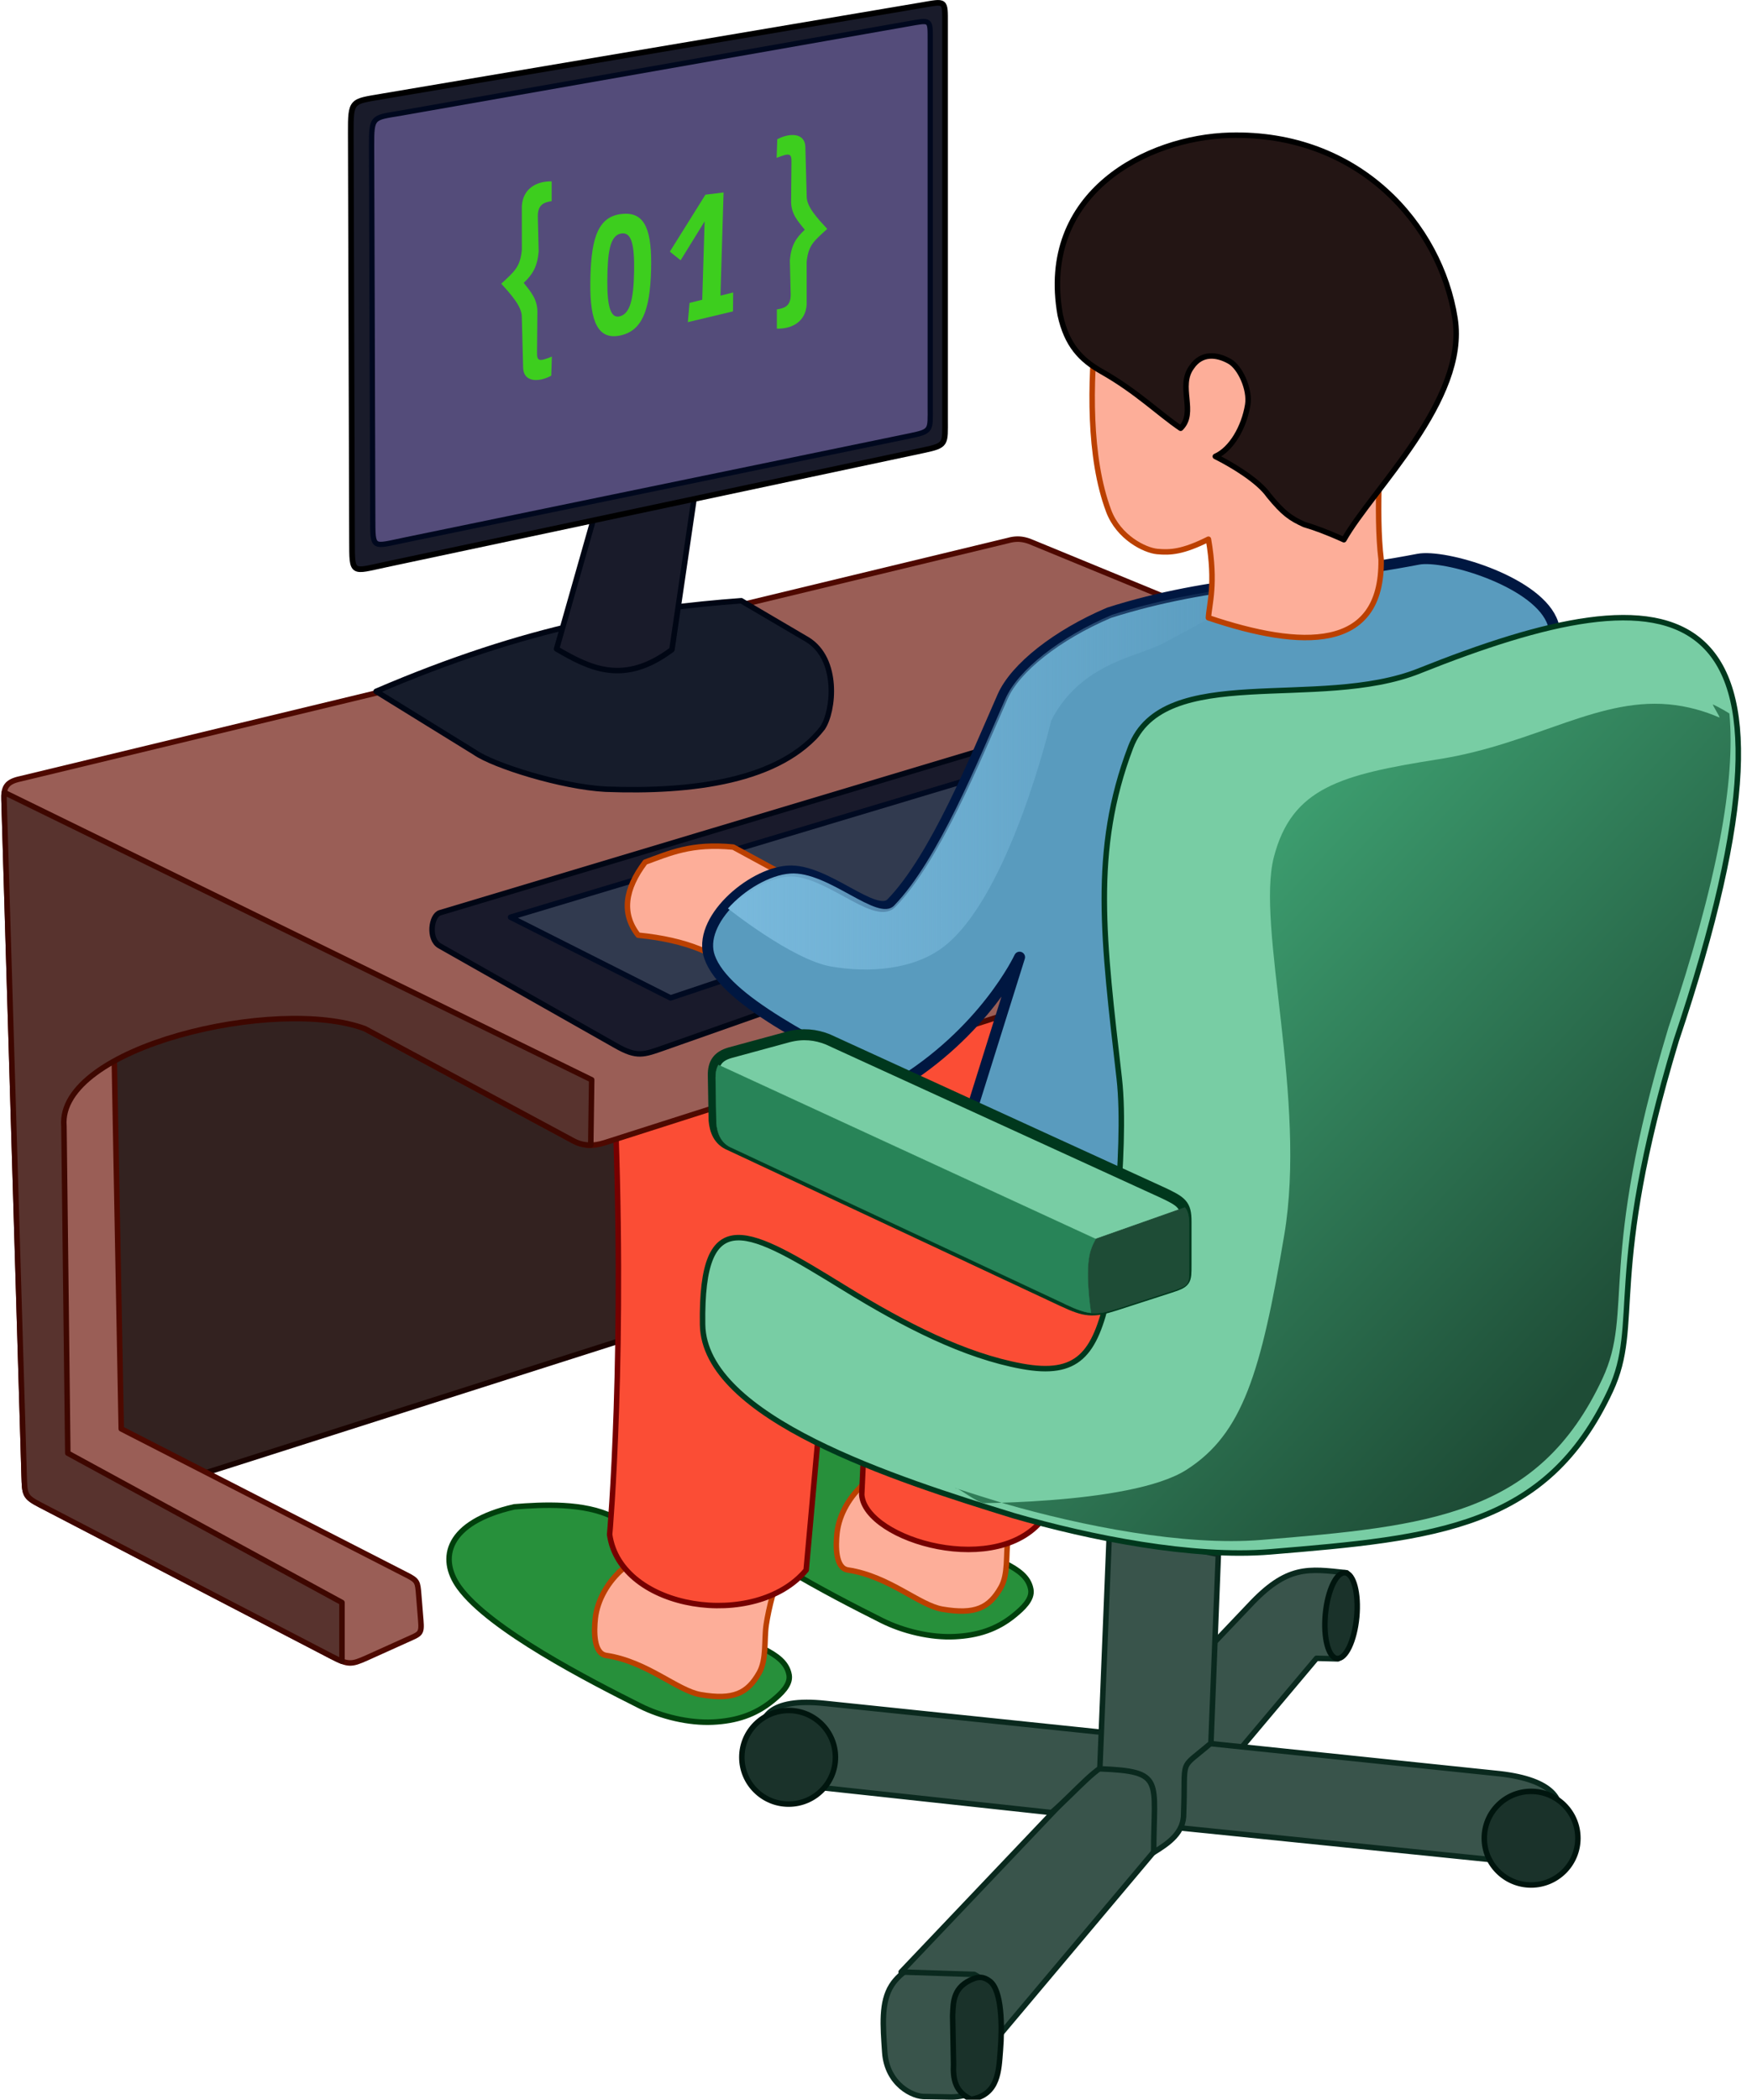 <?xml version="1.0" encoding="UTF-8" standalone="no"?>
<!-- Created with Inkscape (http://www.inkscape.org/) -->

<svg
   width="63.905mm"
   height="76.574mm"
   viewBox="0 0 63.905 76.574"
   version="1.1"
   id="svg5"
   inkscape:version="1.1.1 (3bf5ae0d25, 2021-09-20)"
   sodipodi:docname="boy in front of pc.svg"
   xmlns:inkscape="http://www.inkscape.org/namespaces/inkscape"
   xmlns:sodipodi="http://sodipodi.sourceforge.net/DTD/sodipodi-0.dtd"
   xmlns:xlink="http://www.w3.org/1999/xlink"
   xmlns="http://www.w3.org/2000/svg"
   xmlns:svg="http://www.w3.org/2000/svg">
  <sodipodi:namedview
     id="namedview7"
     pagecolor="#ffffff"
     bordercolor="#999999"
     borderopacity="1"
     inkscape:pageshadow="0"
     inkscape:pageopacity="0"
     inkscape:pagecheckerboard="0"
     inkscape:document-units="mm"
     showgrid="false"
     inkscape:object-nodes="true"
     inkscape:zoom="0.99776394"
     inkscape:cx="127.78574"
     inkscape:cy="225.50424"
     inkscape:window-width="1920"
     inkscape:window-height="1058"
     inkscape:window-x="-8"
     inkscape:window-y="-8"
     inkscape:window-maximized="1"
     inkscape:current-layer="layer1"
     inkscape:object-paths="true"
     inkscape:snap-intersection-paths="false"
     inkscape:snap-smooth-nodes="false"
     inkscape:snap-midpoints="false"
     inkscape:snap-bbox="true"
     inkscape:bbox-nodes="false"
     inkscape:snap-bbox-edge-midpoints="true" />
  <defs
     id="defs2">
    <linearGradient
       inkscape:collect="always"
       id="linearGradient52406">
      <stop
         style="stop-color:#3c9c6e;stop-opacity:1"
         offset="0"
         id="stop52402" />
      <stop
         style="stop-color:#1e4c36;stop-opacity:1"
         offset="1"
         id="stop52404" />
    </linearGradient>
    <linearGradient
       inkscape:collect="always"
       id="linearGradient52382">
      <stop
         style="stop-color:#79b9dc;stop-opacity:1;"
         offset="0"
         id="stop52378" />
      <stop
         style="stop-color:#79b9dc;stop-opacity:0;"
         offset="1"
         id="stop52380" />
    </linearGradient>
    <rect
       x="181.155"
       y="121.271"
       width="30.694"
       height="21.172"
       id="rect76567" />
    <rect
       x="184.287"
       y="121.647"
       width="24.054"
       height="18.792"
       id="rect36921" />
    <linearGradient
       id="linearGradient17297"
       inkscape:swatch="solid">
      <stop
         style="stop-color:#995d55;stop-opacity:1;"
         offset="0"
         id="stop17295" />
    </linearGradient>
    <linearGradient
       inkscape:collect="always"
       xlink:href="#linearGradient52382"
       id="linearGradient52384"
       x1="203.726"
       y1="201.057"
       x2="277.098"
       y2="201.057"
       gradientUnits="userSpaceOnUse" />
    <linearGradient
       inkscape:collect="always"
       xlink:href="#linearGradient52406"
       id="linearGradient52408"
       x1="262.083"
       y1="227.129"
       x2="325.704"
       y2="285.786"
       gradientUnits="userSpaceOnUse" />
    <filter
       inkscape:collect="always"
       style="color-interpolation-filters:sRGB"
       id="filter62764"
       x="-0.033"
       y="-0.03"
       width="1.065"
       height="1.061">
      <feGaussianBlur
         inkscape:collect="always"
         stdDeviation="1.453"
         id="feGaussianBlur62766" />
    </filter>
    <linearGradient
       inkscape:collect="always"
       xlink:href="#linearGradient52406"
       id="linearGradient63324"
       gradientUnits="userSpaceOnUse"
       x1="262.083"
       y1="227.129"
       x2="321.983"
       y2="283.305" />
  </defs>
  <g
     inkscape:label="Layer 1"
     inkscape:groupmode="layer"
     id="layer1"
     transform="translate(-27.115,-20.383)">
    <rect
       style="opacity:1;fill:none;fill-opacity:1;fill-rule:evenodd;stroke:#1e4c36;stroke-width:0;stroke-linecap:round;stroke-miterlimit:4;stroke-dasharray:none;stroke-opacity:1;paint-order:markers stroke fill"
       id="rect63559"
       width="99.307"
       height="106.997"
       x="9.415"
       y="5.172" />
    <g
       id="g63700"
       transform="translate(-0.32,-4.514)">
      <path
         style="opacity:1;fill:#332220;fill-opacity:1;fill-rule:evenodd;stroke:#190300;stroke-width:0.2;stroke-linecap:round;stroke-linejoin:round;stroke-miterlimit:4;stroke-dasharray:none;stroke-opacity:1;paint-order:fill markers stroke"
         d="m 28.484,56.398 2.754,22.086 3.769,0.103 43.063,-13.735 C 63.077,49.956 49.922,50.568 28.484,56.398 Z"
         id="path10334"
         sodipodi:nodetypes="ccccc" />
      <path
         style="fill:#27903b;fill-opacity:1;fill-rule:evenodd;stroke:#003f0c;stroke-width:0.2;stroke-linecap:square;stroke-miterlimit:4;stroke-dasharray:none;stroke-opacity:1;paint-order:fill markers stroke"
         d="m 49.801,80.22 c -1.064,-0.533 -2.576,-0.453 -3.606,-0.371 -2.475,0.565 -2.77,1.88 -2.014,2.928 1.11,1.539 4.758,3.408 6.601,4.333 0.781,0.392 1.787,0.632 2.66,0.589 0.832,-0.041 1.537,-0.257 2.18,-0.787 0.284,-0.234 0.657,-0.565 0.597,-0.928 -0.153,-0.916 -1.558,-1.042 -2.188,-1.724 -0.595,-0.644 -0.863,-1.544 -1.458,-2.188 -0.801,-0.867 -1.715,-1.323 -2.771,-1.852 z"
         id="path1784"
         sodipodi:nodetypes="scssssssss" />
      <path
         style="fill:#27903b;fill-opacity:1;fill-rule:evenodd;stroke:#003f0c;stroke-width:0.2;stroke-linecap:square;stroke-miterlimit:4;stroke-dasharray:none;stroke-opacity:1;paint-order:fill markers stroke"
         d="m 58.618,77.104 c -1.064,-0.533 -2.576,-0.453 -3.606,-0.371 -2.475,0.565 -2.77,1.88 -2.014,2.928 1.11,1.539 4.758,3.408 6.601,4.333 0.781,0.392 1.787,0.632 2.66,0.589 0.832,-0.041 1.537,-0.257 2.18,-0.787 0.284,-0.234 0.657,-0.565 0.597,-0.928 -0.153,-0.916 -1.558,-1.042 -2.188,-1.724 -0.595,-0.644 -0.863,-1.544 -1.458,-2.188 -0.801,-0.867 -1.715,-1.323 -2.771,-1.852 z"
         id="path8604"
         sodipodi:nodetypes="scssssssss" />
      <path
         style="fill:#fdae99;fill-opacity:1;fill-rule:evenodd;stroke:#bb4000;stroke-width:0.2;stroke-linecap:square;stroke-miterlimit:4;stroke-dasharray:none;stroke-opacity:1;paint-order:fill markers stroke"
         d="m 50.158,82.105 c -0.526,0.446 -0.931,1.12 -1.008,1.805 -0.053,0.469 -0.069,1.289 0.398,1.359 1.5,0.226 2.592,1.285 3.445,1.43 1.199,0.203 1.707,-0.047 2.133,-0.797 0.278,-0.49 0.174,-1.201 0.258,-1.758 0.08,-0.538 0.325,-1.598 0.656,-2.203 0.53,-0.968 -1.79,-0.763 -2.883,-0.914 -1.053,-0.145 -2.19,0.391 -3,1.078 z"
         id="path2825"
         sodipodi:nodetypes="sssssssss" />
      <path
         style="fill:#fdae99;fill-opacity:1;fill-rule:evenodd;stroke:#bb4000;stroke-width:0.2;stroke-linecap:square;stroke-miterlimit:4;stroke-dasharray:none;stroke-opacity:1;paint-order:fill markers stroke"
         d="m 58.975,78.989 c -0.526,0.446 -0.931,1.12 -1.008,1.805 -0.053,0.469 -0.069,1.289 0.398,1.359 1.5,0.226 2.592,1.285 3.445,1.43 1.199,0.203 1.707,-0.047 2.133,-0.797 0.278,-0.49 0.174,-1.201 0.258,-1.758 0.08,-0.538 0.325,-1.598 0.656,-2.203 0.53,-0.968 -1.79,-0.763 -2.883,-0.914 -1.053,-0.145 -2.19,0.391 -3,1.078 z"
         id="path8606"
         sodipodi:nodetypes="sssssssss" />
      <path
         style="opacity:1;fill:#fb4d35;fill-opacity:1;fill-rule:evenodd;stroke:#760000;stroke-width:0.2;stroke-linecap:round;stroke-linejoin:round;stroke-miterlimit:4;stroke-dasharray:none;stroke-opacity:1;paint-order:fill markers stroke"
         d="m 57.417,75.747 -0.577,6.408 c -1.834,2.206 -6.783,1.476 -7.168,-1.296 0,0 0.604,-6.744 0.155,-16.471 6.108,-4.668 12.524,-3.556 16.678,-2.169 4.154,1.387 6.764,6.609 6.764,6.609 l -8.365,8.984 0.646,2.38 c -1.623,2.317 -6.552,0.888 -6.683,-0.783 l 0.15,-3.25 z"
         id="path23648"
         sodipodi:nodetypes="ccccccccccc" />
      <path
         id="path27975"
         style="opacity:1;fill:#9a5e56;fill-opacity:1;fill-rule:evenodd;stroke:#4e0900;stroke-width:0.756;stroke-linecap:round;stroke-linejoin:round;stroke-miterlimit:4;stroke-dasharray:none;stroke-opacity:1;paint-order:fill markers stroke"
         d="m 243.566,168.143 c -0.418,0.004 -0.838,0.07 -1.283,0.197 L 106.352,201.125 c -1.878,0.39 -2.354,1.124 -2.27,2.857 l 2.768,93.037 c 0.084,2.596 0.038,2.901 2.188,4.018 l 40.156,20.869 c 2.241,1.165 2.676,1.161 4.826,0.191 l 5.498,-2.48 c 1.865,-0.841 2.081,-0.778 1.926,-2.693 l -0.283,-3.498 c -0.141,-1.738 -0.15,-1.957 -1.598,-2.693 l -39.348,-20.15 -0.977,-51.91 c 8.542,-4.988 22.027,-8.947 34.545,-3.143 l 28.646,15.41 c 1.432,0.768 2.756,0.768 4.342,0.266 L 332.842,204.508 245.734,168.656 c -0.782,-0.352 -1.471,-0.52 -2.168,-0.514 z"
         sodipodi:nodetypes="sccccccccccccccccccs"
         transform="scale(0.265)" />
      <path
         style="opacity:1;fill:#191a2b;fill-opacity:1;fill-rule:evenodd;stroke:#000614;stroke-width:0.2;stroke-linecap:round;stroke-linejoin:round;stroke-miterlimit:4;stroke-dasharray:none;stroke-opacity:1;paint-order:fill markers stroke"
         d="m 65.3,51.639 -21.819,6.546 c -0.319,0.096 -0.437,0.964 -0.01,1.206 l 6.435,3.644 c 0.764,0.432 0.993,0.337 1.771,0.063 L 74.095,55.197 67.208,51.753 C 66.398,51.348 66.116,51.394 65.3,51.639 Z"
         id="path13606"
         sodipodi:nodetypes="ssssscss" />
      <path
         style="opacity:1;fill:#313a4f;fill-opacity:1;fill-rule:evenodd;stroke:#000a21;stroke-width:0.2;stroke-linecap:round;stroke-linejoin:round;stroke-miterlimit:4;stroke-dasharray:none;stroke-opacity:1;paint-order:fill markers stroke"
         d="m 63.252,53.183 -17.194,5.163 5.835,2.943 17.246,-5.783 z"
         id="path15327" />
      <path
         style="opacity:1;fill:#fdae99;fill-opacity:1;fill-rule:evenodd;stroke:#bb4000;stroke-width:0.2;stroke-linecap:round;stroke-linejoin:round;stroke-miterlimit:4;stroke-dasharray:none;stroke-opacity:1;paint-order:fill markers stroke"
         d="M 55.862,56.701 54.182,55.789 c -1.538,-0.151 -2.331,0.23 -3.213,0.548 -0.744,0.983 -0.874,1.877 -0.256,2.665 1.803,0.179 2.88,0.687 3.615,1.351 z"
         id="path32583"
         sodipodi:nodetypes="cccccc" />
      <path
         style="opacity:1;fill:#599bbe;fill-opacity:1;fill-rule:evenodd;stroke:#001741;stroke-width:0.4;stroke-linecap:round;stroke-linejoin:round;stroke-miterlimit:4;stroke-dasharray:none;stroke-opacity:1;paint-order:markers stroke fill"
         d="m 83.902,54.766 c -0.041,-0.006 0.785,-5.818 0.123,-7.27 -0.657,-1.441 -3.905,-2.387 -4.858,-2.205 -4.353,0.834 -7.484,0.744 -11.279,1.953 -1.905,0.812 -3.419,2.008 -3.88,3.053 -0.989,2.244 -2.452,5.882 -4.057,7.535 -0.596,0.613 -2.393,-1.271 -3.784,-1.168 -1.36,0.1 -3.325,1.81 -2.848,3.14 0.567,1.582 3.776,3.102 6.755,4.704 3.271,-1.95 4.55,-4.704 4.55,-4.704 l -2.264,7.229 9.42,5.404 11.391,-13.144 z"
         id="path17451"
         sodipodi:nodetypes="csscsssscccccc" />
      <path
         style="fill:#39544b;fill-opacity:1;fill-rule:evenodd;stroke:#0a291e;stroke-width:0.2;stroke-linecap:square;stroke-miterlimit:4;stroke-dasharray:none;stroke-opacity:1;paint-order:fill markers stroke"
         d="m 61.479,96.379 c -0.523,0.039 -1.191,0.401 -1.524,0.926 -0.387,0.612 -0.314,1.463 -0.248,2.434 0.079,1.16 1.022,1.646 1.501,1.616 l 0.927,0.017 c 1.248,-0.011 1.624,-1.063 1.688,-1.852 0.081,-1.006 -0.086,-2.24 -0.844,-2.906 0,0 -0.629,-0.3 -1.5,-0.234 z"
         id="path16031"
         sodipodi:nodetypes="sssccsss" />
      <path
         style="opacity:1;fill:#39544b;fill-opacity:1;fill-rule:evenodd;stroke:#0a291e;stroke-width:0.2;stroke-linecap:round;stroke-linejoin:round;stroke-miterlimit:4;stroke-dasharray:none;stroke-opacity:1;paint-order:fill markers stroke"
         d="m 72.988,83.469 -12.684,13.344 2.668,0.087 c 0.877,0.448 0.808,1.376 0.856,2.296 l 11.627,-13.823 0.78,0.021 0.32,-3.14 c -1.397,-0.151 -2.169,-0.296 -3.567,1.216 z"
         id="path10332"
         sodipodi:nodetypes="ccccccccc" />
      <path
         style="opacity:1;fill:#39544b;fill-opacity:1;fill-rule:evenodd;stroke:#0a291e;stroke-width:0.2;stroke-linecap:round;stroke-linejoin:round;stroke-miterlimit:4;stroke-dasharray:none;stroke-opacity:1;paint-order:fill markers stroke"
         d="m 57.548,87.02 24.604,2.564 c 3.883,0.454 1.606,2.949 0.556,3.221 L 70.582,91.568 c -2.081,-4.144 -2.876,-2.238 -4.789,-0.569 l -8.273,-0.897 c -1.845,0.003 -4.102,-3.533 0.027,-3.082 z"
         id="path10330"
         sodipodi:nodetypes="cccccccc" />
      <path
         style="opacity:1;fill:#39544b;fill-opacity:1;fill-rule:evenodd;stroke:#0a291e;stroke-width:0.2;stroke-linecap:round;stroke-linejoin:round;stroke-miterlimit:4;stroke-dasharray:none;stroke-opacity:1;paint-order:fill markers stroke"
         d="m 71.875,81.582 -0.27,6.885 c -1.204,1.028 -0.914,0.462 -0.996,2.552 0.015,0.709 -0.53,1.085 -1.093,1.433 3.46e-4,-2.653 0.423,-2.954 -1.964,-3.049 l 0.347,-8.596 z"
         id="path10328"
         sodipodi:nodetypes="ccccccc" />
      <path
         style="opacity:1;fill:#78cda4;fill-opacity:1;fill-rule:evenodd;stroke:#00381d;stroke-width:0.2;stroke-linecap:round;stroke-linejoin:round;stroke-miterlimit:4;stroke-dasharray:none;stroke-opacity:1;paint-order:fill markers stroke"
         d="m 79.207,49.362 c 9.241,-3.69 15.092,-3.553 9.367,13.485 -2.598,8.599 -1.245,10.292 -2.398,12.767 -2.328,4.995 -6.345,5.376 -12.407,5.876 -2.837,0.234 -6.566,-0.51 -9.363,-1.319 -4.299,-1.324 -11.296,-3.56 -11.344,-6.974 -0.064,-4.539 1.71,-3.458 5.182,-1.323 2.197,1.351 4.37,2.466 6.469,2.849 2.029,0.37 2.66,-0.433 3.14,-2.575 0,0 0.71,-5.282 0.408,-7.915 -0.577,-5.032 -1.017,-8.319 0.413,-12.082 1.192,-3.137 6.853,-1.319 10.533,-2.788 z"
         id="path1481"
         sodipodi:nodetypes="scsscsssssss" />
      <path
         style="opacity:1;fill:#78cda4;fill-opacity:1;fill-rule:evenodd;stroke:#00381d;stroke-width:0.4;stroke-linecap:round;stroke-linejoin:round;stroke-miterlimit:4;stroke-dasharray:none;stroke-opacity:1;paint-order:markers stroke fill"
         d="M 69.785,68.365 57.627,62.8 c -0.432,-0.171 -0.901,-0.229 -1.436,-0.09 l -2.131,0.58 c -0.451,0.13 -0.61,0.389 -0.607,0.814 l 0.029,1.652 c 0.032,0.353 0.153,0.738 0.59,0.909 l 12.13,5.682 c 0.823,0.385 1.093,0.413 1.901,0.152 l 1.957,-0.633 c 0.648,-0.21 0.637,-0.228 0.637,-0.864 l 2e-6,-1.549 c 0.002,-0.632 -0.154,-0.735 -0.91,-1.088 z"
         id="path7412"
         sodipodi:nodetypes="cccccccssssccc" />
      <path
         style="opacity:1;fill:#161c2b;fill-opacity:1;fill-rule:evenodd;stroke:#000614;stroke-width:0.2;stroke-linecap:round;stroke-linejoin:round;stroke-miterlimit:4;stroke-dasharray:none;stroke-opacity:1;paint-order:fill markers stroke"
         d="m 54.474,46.806 2.416,1.42 c 1.149,0.711 0.962,2.597 0.548,3.218 -1.523,1.956 -4.774,2.353 -7.918,2.233 -1.587,-0.082 -4.072,-0.857 -4.765,-1.343 l -3.602,-2.224 c 5.559,-2.386 9.603,-3.032 13.322,-3.305 z"
         id="path30743"
         sodipodi:nodetypes="ccccccc" />
      <path
         style="opacity:1;fill:#191b2a;fill-opacity:1;fill-rule:evenodd;stroke:#000614;stroke-width:0.2;stroke-linecap:round;stroke-linejoin:round;stroke-miterlimit:4;stroke-dasharray:none;stroke-opacity:1;paint-order:fill markers stroke"
         d="m 52.77,42.96 -0.826,5.628 c -1.756,1.315 -2.992,0.682 -4.208,-0.026 l 1.704,-5.99 z"
         id="path30613"
         sodipodi:nodetypes="ccccc" />
      <path
         id="rect11954"
         style="opacity:1;fill:#191b2a;fill-opacity:1;fill-rule:evenodd;stroke:#000000;stroke-width:0.207;stroke-linecap:round;stroke-linejoin:round;paint-order:fill markers stroke"
         d="m 41.36,28.417 19.658,-3.324 c 0.927,-0.157 0.888,-0.212 0.888,0.684 v 14.385 c 0,0.939 0.065,0.973 -0.802,1.157 l -19.586,4.162 c -1.267,0.269 -1.24,0.384 -1.243,-0.864 l -0.045,-14.869 c -0.004,-1.201 0.024,-1.143 1.13,-1.33 z"
         sodipodi:nodetypes="sssssssss" />
      <path
         id="path13438"
         style="opacity:1;fill:#544c7a;fill-opacity:1;fill-rule:evenodd;stroke:#00081e;stroke-width:0.192;stroke-linecap:round;stroke-linejoin:round;stroke-opacity:1;paint-order:fill markers stroke"
         d="m 42.051,29.023 18.48,-3.252 c 0.869,-0.153 0.835,-0.194 0.835,0.624 v 13.344 c 0,0.857 0.061,0.888 -0.754,1.056 l -18.412,3.797 c -1.191,0.246 -1.165,0.35 -1.169,-0.789 l -0.042,-13.566 c -0.003,-1.096 0.022,-1.043 1.062,-1.213 z"
         sodipodi:nodetypes="ssssssssss" />
      <path
         id="path28177"
         style="fill:url(#linearGradient52384);fill-opacity:1;fill-rule:evenodd;stroke:#79b9dc;stroke-width:0;stroke-linecap:square;stroke-miterlimit:4;stroke-dasharray:none;stroke-opacity:1;paint-order:fill markers stroke"
         d="m 274.158,174.743 c -5.769,0.815 -11.442,1.868 -17.572,3.82 -7.198,3.069 -12.924,7.59 -14.666,11.541 -3.739,8.482 -9.267,22.232 -15.334,28.479 -2.252,2.318 -9.046,-4.804 -14.301,-4.416 -2.794,0.206 -6.263,2.212 -8.559,4.807 0,0 8.845,7.063 14.196,7.986 5.138,0.886 11.257,0.489 15.414,-2.658 9.182,-6.953 14.883,-31.182 14.883,-31.182 4.057,-7.972 12.063,-8.823 15.414,-10.631 3.351,-1.808 13.465,-7.264 13.465,-7.264 z"
         sodipodi:nodetypes="ccssscssczcc"
         transform="scale(0.265)" />
      <path
         style="opacity:1;fill:#fdae99;fill-opacity:1;fill-rule:evenodd;stroke:#bb4000;stroke-width:0.2;stroke-linecap:round;stroke-linejoin:round;stroke-miterlimit:4;stroke-dasharray:none;stroke-opacity:1;paint-order:fill markers stroke"
         d="m 77.813,45.309 c -0.208,-1.71 -0.017,-4.218 0.103,-6.583 l -9.733,-6.015 c -0.13,-0.04 -1.77,6.918 -0.31,10.817 0.364,0.971 1.318,1.437 1.766,1.481 0.482,0.047 0.944,0.018 1.874,-0.448 0.284,1.638 0.021,2.399 0,2.866 3.386,1.142 6.348,1.252 6.299,-2.117 z"
         id="path59104"
         sodipodi:nodetypes="cccssccc" />
      <path
         style="opacity:1;fill:#231514;fill-opacity:1;fill-rule:evenodd;stroke:#000000;stroke-width:0.2;stroke-linecap:round;stroke-linejoin:round;stroke-miterlimit:4;stroke-dasharray:none;stroke-opacity:1;paint-order:fill markers stroke"
         d="m 76.454,44.58 c 1.028,-1.827 4.519,-5.095 4.053,-8.069 -0.538,-3.433 -3.522,-6.806 -8.215,-6.681 -3.002,0.08 -6.973,2.088 -6.186,6.55 0.24,1.099 0.747,1.635 1.517,2.07 1.265,0.714 2.091,1.535 2.876,2.065 0.587,-0.572 -0.123,-1.529 0.406,-2.235 0.358,-0.525 0.912,-0.472 1.385,-0.202 0.379,0.216 0.749,1.02 0.656,1.585 -0.134,0.814 -0.593,1.619 -1.182,1.879 0.657,0.329 1.585,0.898 1.949,1.423 0.54,0.661 0.795,0.832 1.293,1.06 0.366,0.108 0.806,0.264 1.448,0.555 z"
         id="path61805"
         sodipodi:nodetypes="csscsccsscccc" />
      <path
         style="opacity:1;fill:#3dce1e;fill-opacity:1;fill-rule:evenodd;stroke:#000000;stroke-width:0;stroke-linecap:square;stroke-linejoin:miter;stroke-miterlimit:4;stroke-dasharray:none;stroke-opacity:1;paint-order:fill markers stroke"
         d="m 47.557,32.232 v -0.72 c -0.549,-0.012 -1.049,0.258 -1.088,0.904 l 8.29e-4,1.595 c -0.062,0.63 -0.267,0.78 -0.751,1.233 0.355,0.392 0.742,0.82 0.749,1.195 l 0.049,1.869 c 0.014,0.534 0.569,0.537 1.025,0.29 l 0.023,-0.696 c -0.47,0.188 -0.551,0.181 -0.541,-0.183 l 0.013,-1.463 c -0.006,-0.46 -0.244,-0.718 -0.498,-1.043 0.332,-0.321 0.494,-0.585 0.544,-1.143 l -0.031,-1.281 c -0.006,-0.464 0.271,-0.516 0.505,-0.557 z"
         id="path72260"
         sodipodi:nodetypes="cccccccccccccccc" />
      <path
         style="fill:#3dce1e;fill-rule:evenodd;stroke:#000000;stroke-width:0;stroke-linecap:square;paint-order:fill markers stroke"
         d="M 64.362,81.144 Z"
         id="path1782" />
      <ellipse
         style="fill:#1a322a;fill-opacity:1;fill-rule:evenodd;stroke:#00150e;stroke-width:0.2;stroke-linecap:square;stroke-miterlimit:4;stroke-dasharray:none;stroke-opacity:1;paint-order:fill markers stroke"
         id="path26558"
         cx="83.805"
         cy="76.363"
         rx="0.574"
         ry="1.57"
         transform="rotate(5.329)" />
      <circle
         style="fill:#1a322a;fill-opacity:1;fill-rule:evenodd;stroke:#00150e;stroke-width:0.2;stroke-linecap:square;stroke-miterlimit:4;stroke-dasharray:none;stroke-opacity:1;paint-order:fill markers stroke"
         id="path27341"
         cx="56.201"
         cy="88.983"
         r="1.707" />
      <circle
         style="fill:#1a322a;fill-opacity:1;fill-rule:evenodd;stroke:#00150e;stroke-width:0.2;stroke-linecap:square;stroke-miterlimit:4;stroke-dasharray:none;stroke-opacity:1;paint-order:fill markers stroke"
         id="circle27343"
         cx="83.282"
         cy="91.933"
         r="1.707" />
      <path
         style="opacity:1;fill:#3dce1e;fill-opacity:1;fill-rule:evenodd;stroke:#000000;stroke-width:0;stroke-linecap:square;stroke-linejoin:miter;stroke-miterlimit:4;stroke-dasharray:none;stroke-opacity:1;paint-order:fill markers stroke"
         d="m 55.771,36.181 v 0.702 c 0.549,0.012 1.049,-0.251 1.088,-0.881 l -8.29e-4,-1.555 c 0.062,-0.614 0.267,-0.761 0.751,-1.202 -0.355,-0.382 -0.742,-0.799 -0.749,-1.165 l -0.049,-1.822 c -0.014,-0.521 -0.569,-0.524 -1.025,-0.283 l -0.023,0.679 c 0.47,-0.184 0.551,-0.176 0.541,0.179 l -0.013,1.426 c 0.006,0.448 0.244,0.7 0.498,1.016 -0.332,0.313 -0.494,0.57 -0.544,1.114 l 0.031,1.249 c 0.006,0.452 -0.271,0.503 -0.505,0.543 z"
         id="path33039"
         sodipodi:nodetypes="cccccccccccccccc" />
      <path
         style="fill:#3dce1e;fill-opacity:1;fill-rule:evenodd;stroke:#000000;stroke-width:0;stroke-linecap:square;stroke-miterlimit:4;stroke-dasharray:none;paint-order:fill markers stroke"
         d="m 53.166,31.997 0.662,-0.081 -0.114,3.762 0.464,-0.115 -0.007,0.69 -1.647,0.392 0.062,-0.701 0.463,-0.116 0.088,-2.858 -0.876,1.419 -0.393,-0.315 z"
         id="path99504"
         sodipodi:nodetypes="cccccccccccc" />
      <path
         id="path102762"
         style="fill:#3dce1e;fill-rule:evenodd;stroke:#000000;stroke-width:0;stroke-linecap:square;paint-order:fill markers stroke"
         d="m 50.248,32.692 c -0.062,7.32e-4 -0.127,0.006 -0.196,0.016 -0.884,0.13 -1.067,1.056 -1.085,2.506 -0.017,1.45 0.299,2.082 1.085,1.919 0.785,-0.163 1.094,-0.884 1.132,-2.4 0.035,-1.397 -0.205,-2.05 -0.935,-2.041 z m -0.096,0.715 c 0.322,-0.006 0.428,0.438 0.412,1.388 -0.017,1.03 -0.153,1.521 -0.499,1.632 -0.346,0.111 -0.486,-0.319 -0.478,-1.305 0.008,-0.986 0.088,-1.615 0.478,-1.704 0.03,-0.007 0.059,-0.01 0.086,-0.011 z" />
      <path
         id="path104273"
         style="opacity:1;fill:url(#linearGradient63324);fill-opacity:1;fill-rule:evenodd;stroke:#000000;stroke-width:0;stroke-linecap:round;stroke-linejoin:round;stroke-miterlimit:4;stroke-dasharray:none;stroke-opacity:1;paint-order:fill markers stroke;filter:url(#filter62764)"
         d="m 341.573,192.145 c -0.279,-0.173 -0.553,-0.347 -0.85,-0.514 -0.446,-0.251 -0.913,-0.496 -1.398,-0.729 -0.243,-0.116 1.103,1.897 0.85,1.786 -0.253,-0.11 -0.511,-0.217 -0.773,-0.32 -0.263,-0.103 -0.53,-0.203 -0.803,-0.299 -0.272,-0.096 -0.55,-0.188 -0.832,-0.275 -0.282,-0.087 -0.569,-0.17 -0.861,-0.248 -0.292,-0.078 -0.589,-0.149 -0.891,-0.217 -0.302,-0.068 -0.607,-0.131 -0.918,-0.188 -0.311,-0.056 -0.628,-0.106 -0.949,-0.15 -0.321,-0.044 -0.64,-0.081 -0.959,-0.109 -0.319,-0.029 -0.637,-0.05 -0.953,-0.064 -0.316,-0.014 -0.631,-0.019 -0.945,-0.019 -0.314,-5e-5 -0.628,0.006 -0.941,0.019 -0.313,0.013 -0.626,0.033 -0.938,0.059 -0.312,0.026 -0.624,0.057 -0.936,0.094 -0.311,0.037 -0.621,0.079 -0.932,0.127 -0.311,0.048 -0.621,0.102 -0.932,0.16 -0.621,0.116 -1.244,0.252 -1.867,0.404 -0.624,0.152 -1.25,0.321 -1.879,0.502 -0.629,0.181 -1.26,0.376 -1.896,0.58 -0.637,0.205 -1.278,0.419 -1.926,0.641 -1.296,0.443 -2.617,0.913 -3.975,1.387 -0.679,0.237 -1.366,0.474 -2.064,0.709 -0.698,0.235 -1.408,0.466 -2.129,0.693 -0.721,0.227 -1.454,0.449 -2.201,0.662 -0.747,0.213 -1.508,0.417 -2.283,0.609 -0.775,0.192 -1.566,0.373 -2.373,0.539 -0.404,0.083 -0.811,0.161 -1.223,0.236 -0.412,0.075 -0.827,0.146 -1.248,0.213 -0.842,0.133 -1.658,0.264 -2.447,0.396 -0.79,0.132 -1.554,0.265 -2.293,0.4 -0.739,0.135 -1.451,0.274 -2.141,0.416 -0.689,0.142 -1.353,0.29 -1.994,0.443 -0.641,0.154 -1.258,0.314 -1.852,0.482 -0.594,0.169 -1.165,0.345 -1.713,0.533 -0.274,0.094 -0.542,0.192 -0.805,0.291 -0.263,0.1 -0.52,0.201 -0.771,0.307 -0.252,0.105 -0.498,0.214 -0.738,0.326 -0.241,0.112 -0.475,0.227 -0.705,0.346 -0.23,0.119 -0.455,0.243 -0.674,0.369 -0.219,0.127 -0.432,0.256 -0.641,0.391 -0.209,0.135 -0.413,0.275 -0.611,0.418 -0.198,0.143 -0.39,0.289 -0.578,0.441 -0.188,0.152 -0.373,0.309 -0.551,0.471 -0.178,0.162 -0.349,0.328 -0.518,0.5 -0.168,0.172 -0.332,0.347 -0.49,0.529 -0.158,0.182 -0.312,0.369 -0.461,0.562 -0.149,0.193 -0.292,0.393 -0.432,0.598 -0.139,0.205 -0.274,0.414 -0.404,0.631 -0.13,0.217 -0.256,0.439 -0.377,0.668 -0.121,0.229 -0.238,0.465 -0.35,0.707 -0.112,0.242 -0.219,0.491 -0.322,0.746 -0.103,0.256 -0.202,0.518 -0.297,0.787 -0.094,0.27 -0.184,0.546 -0.27,0.83 -0.086,0.284 -0.169,0.576 -0.246,0.875 -0.077,0.299 -0.146,0.611 -0.205,0.938 -0.059,0.326 -0.11,0.666 -0.152,1.018 -0.043,0.352 -0.077,0.717 -0.104,1.094 -0.027,0.377 -0.046,0.766 -0.059,1.166 -0.013,0.4 -0.018,0.812 -0.018,1.234 7.8e-4,0.423 0.009,0.857 0.021,1.301 0.013,0.444 0.031,0.899 0.055,1.363 0.024,0.464 0.053,0.939 0.086,1.422 0.066,0.966 0.15,1.969 0.248,3.004 0.098,1.035 0.209,2.101 0.328,3.195 0.238,2.188 0.508,4.486 0.773,6.855 0.133,1.185 0.265,2.387 0.391,3.604 0.125,1.216 0.244,2.445 0.352,3.684 0.108,1.238 0.206,2.486 0.287,3.736 0.041,0.625 0.075,1.252 0.107,1.879 0.032,0.627 0.06,1.254 0.082,1.881 0.022,0.627 0.04,1.253 0.051,1.879 0.011,0.626 0.017,1.253 0.016,1.877 -10e-4,0.624 -0.009,1.246 -0.023,1.867 -0.015,0.621 -0.035,1.239 -0.065,1.855 -0.029,0.616 -0.066,1.229 -0.111,1.84 -0.045,0.611 -0.098,1.218 -0.16,1.822 -0.062,0.604 -0.133,1.205 -0.213,1.801 -0.08,0.596 -0.17,1.189 -0.27,1.775 -0.199,1.174 -0.395,2.307 -0.59,3.402 -0.195,1.095 -0.39,2.152 -0.584,3.172 -0.194,1.02 -0.388,2.002 -0.584,2.949 -0.196,0.948 -0.395,1.861 -0.596,2.74 -0.201,0.879 -0.403,1.724 -0.611,2.537 -0.208,0.813 -0.422,1.594 -0.641,2.346 -0.219,0.751 -0.445,1.474 -0.678,2.166 -0.233,0.692 -0.472,1.355 -0.721,1.992 -0.125,0.318 -0.252,0.63 -0.381,0.936 -0.129,0.305 -0.262,0.602 -0.396,0.895 -0.134,0.292 -0.27,0.578 -0.41,0.857 -0.14,0.28 -0.282,0.555 -0.428,0.822 -0.146,0.268 -0.294,0.529 -0.445,0.785 -0.152,0.256 -0.307,0.505 -0.465,0.75 -0.158,0.245 -0.319,0.485 -0.484,0.719 -0.165,0.234 -0.335,0.462 -0.508,0.686 -0.172,0.224 -0.347,0.443 -0.527,0.656 -0.18,0.214 -0.365,0.423 -0.553,0.627 -0.188,0.204 -0.38,0.403 -0.576,0.598 -0.196,0.195 -0.397,0.384 -0.602,0.57 -0.205,0.186 -0.415,0.367 -0.629,0.545 -0.214,0.178 -0.433,0.352 -0.656,0.521 -0.224,0.17 -0.452,0.336 -0.686,0.498 -0.233,0.162 -0.471,0.32 -0.715,0.475 -0.244,0.155 -0.502,0.306 -0.775,0.451 -0.274,0.145 -0.562,0.283 -0.863,0.418 -0.301,0.135 -0.615,0.265 -0.941,0.391 -0.326,0.125 -0.665,0.247 -1.014,0.363 -0.349,0.116 -0.707,0.228 -1.076,0.336 -0.369,0.107 -0.748,0.21 -1.135,0.309 -0.387,0.099 -0.783,0.194 -1.186,0.285 -0.402,0.091 -0.811,0.177 -1.227,0.26 -0.831,0.166 -1.685,0.318 -2.553,0.455 -0.868,0.137 -1.749,0.26 -2.635,0.371 -0.886,0.111 -1.776,0.208 -2.66,0.295 -0.884,0.087 -1.763,0.164 -2.627,0.23 -0.864,0.066 -1.712,0.123 -2.535,0.172 -0.824,0.048 -1.623,0.088 -2.387,0.121 -0.764,0.033 -1.495,0.059 -2.18,0.08 -0.685,0.021 -1.325,0.036 -1.912,0.047 -1.084,0.02 -3.522,-2.1 -4.177,-2.099 2.415,0.783 4.743,1.508 6.887,2.168 10.57,3.056 24.664,5.865 35.387,4.982 22.913,-1.886 38.095,-3.329 46.895,-22.207 4.361,-9.356 -0.756,-15.752 9.064,-48.252 6.786,-20.197 9.267,-34.109 8.4,-43.264 z"
         transform="scale(0.265)"
         sodipodi:nodetypes="cssssssssssssssssssssssssssssssssssssssssssssssssssssssssssssssssssssssssssssssssssssssssssssssssssssssssssssssssssssssssccsscc" />
      <path
         id="path48096"
         style="fill:#1e4c36;fill-opacity:1;fill-rule:evenodd;stroke:#1e4c36;stroke-width:0.076;stroke-linecap:round;stroke-miterlimit:4;stroke-dasharray:none;stroke-opacity:1;paint-order:markers stroke fill"
         d="m 266.617,260.131 -12.266,4.328 -8.426,3.578 4.182,5.355 0.102,0.049 c 3.109,1.457 4.128,1.562 7.182,0.574 l 7.398,-2.395 c 2.449,-0.792 2.406,-0.861 2.406,-3.266 V 262.5 c 0.003,-1.138 -0.131,-1.821 -0.578,-2.369 z"
         transform="scale(0.265)" />
      <path
         id="path39754"
         style="fill:#288458;fill-opacity:1;fill-rule:evenodd;stroke:#288458;stroke-width:0.038;stroke-linecap:round;stroke-miterlimit:4;stroke-dasharray:none;stroke-opacity:1;paint-order:fill markers stroke"
         d="m 202.416,240.504 c -0.279,0.478 -0.396,1.068 -0.391,1.781 l 0.109,6.244 c 0.122,1.335 0.582,2.79 2.23,3.434 l 45.844,21.479 c 1.494,0.7 2.504,1.079 3.49,1.184 -0.067,-0.434 -0.886,-5.883 -0.076,-8.512 0.174,-0.565 0.419,-1.129 0.729,-1.654 z"
         sodipodi:nodetypes="ccccccscc"
         transform="scale(0.265)" />
      <path
         id="path107053"
         style="opacity:1;fill:#58332e;fill-opacity:1;fill-rule:evenodd;stroke:#3e0700;stroke-width:0.756;stroke-linecap:round;stroke-linejoin:round;stroke-miterlimit:4;stroke-dasharray:none;stroke-opacity:1;paint-order:fill markers stroke"
         d="m 184.842,251.531 0.127,-8.982 -80.84,-39.541 c -0.043,0.289 -0.065,0.599 -0.047,0.975 l 2.768,93.037 c 0.084,2.596 0.038,2.901 2.188,4.018 l 40.156,20.869 c 0.565,0.293 1.013,0.512 1.404,0.66 v -8.084 l -37.738,-20.553 -0.531,-45.002 c -0.937,-10.955 29.377,-17.936 41.455,-13.398 l 28.646,15.41 c 0.815,0.437 1.599,0.603 2.412,0.592 z"
         sodipodi:nodetypes="ccccccccccccccc"
         transform="scale(0.265)" />
      <path
         id="path109552"
         style="fill:#1a322a;fill-opacity:1;fill-rule:evenodd;stroke:#00150e;stroke-width:0.756;stroke-linecap:square;stroke-miterlimit:4;stroke-dasharray:none;stroke-opacity:1;paint-order:fill markers stroke"
         d="m 237.512,366.264 c -2.774,1.094 -2.786,3.067 -2.861,5.13 l 0.125,6.638 c -0.096,1.994 0.212,3.815 2.431,4.817 3.784,-0.636 3.795,-3.992 4.015,-6.711 0.27,-3.343 0.213,-8.288 -1.453,-9.545 -0.87,-0.656 -1.544,-0.61 -2.256,-0.33 z"
         transform="scale(0.265)"
         sodipodi:nodetypes="scccsss" />
    </g>
  </g>
</svg>
